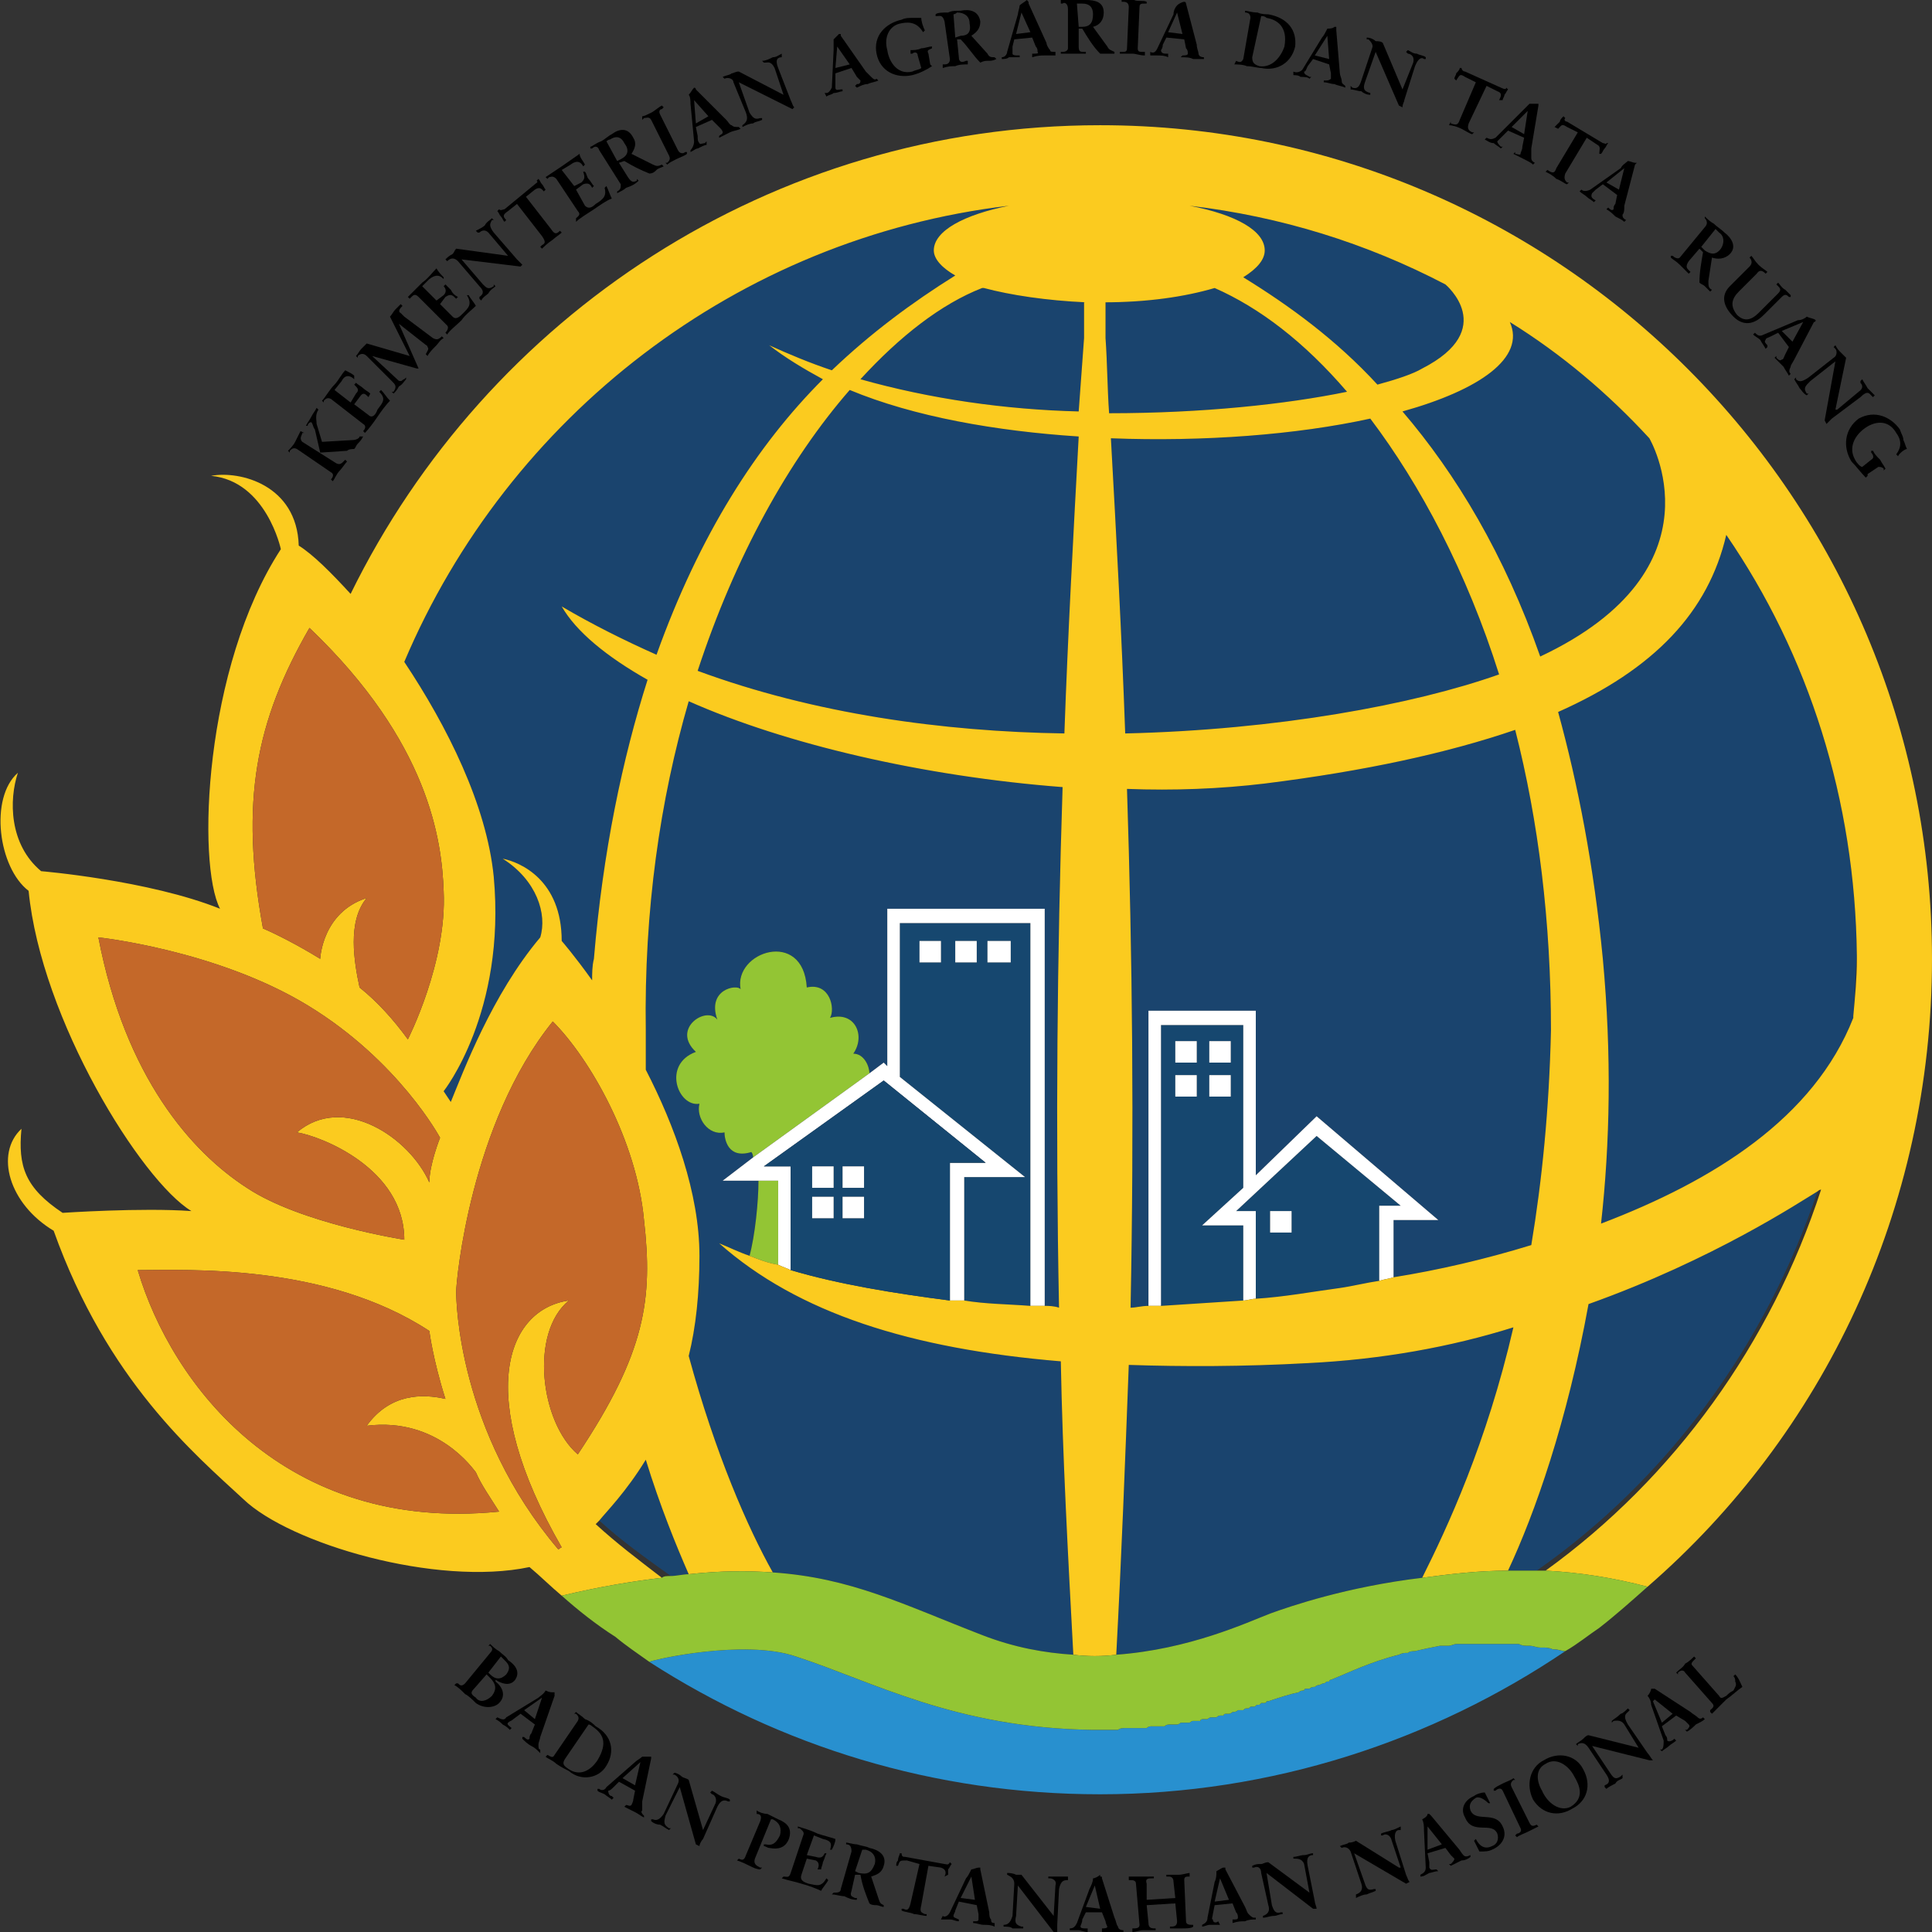 <?xml version="1.0" encoding="UTF-8"?>
<!DOCTYPE svg PUBLIC "-//W3C//DTD SVG 1.1//EN" "http://www.w3.org/Graphics/SVG/1.1/DTD/svg11.dtd">
<!-- Creator: CorelDRAW X7 -->
<svg xmlns="http://www.w3.org/2000/svg" xml:space="preserve" width="1080px" height="1080px" version="1.1" style="shape-rendering:geometricPrecision; text-rendering:geometricPrecision; image-rendering:optimizeQuality; fill-rule:evenodd; clip-rule:evenodd"
viewBox="0 0 1080 1080"
 xmlns:xlink="http://www.w3.org/1999/xlink">
 <rect x="0" y="0" width="1080" height="1080" fill="#333333" stroke="none"/>
 <defs>
  <style type="text/css">
   <![CDATA[
    .fil0 {fill:none;fill-rule:nonzero}
    .fil6 {fill:#FBCB1F;fill-rule:nonzero}
    .fil7 {fill:#C46829;fill-rule:nonzero}
    .fil2 {fill:#93C534;fill-rule:nonzero}
    .fil8 {fill:#2890CF;fill-rule:nonzero}
    .fil3 {fill:#16476F;fill-rule:nonzero}
    .fil1 {fill:#1A446E;fill-rule:nonzero}
    .fil5 {fill:black;fill-rule:nonzero}
    .fil4 {fill:white;fill-rule:nonzero}
   ]]>
  </style>
 </defs>
 <g id="Layer_x0020_1">
  <g id="_2353155961968">
   <path class="fil0" d="M859 878c2,0 4,0 5,0 72,-52 126,-127 154,-213 0,0 -1,0 -2,1 -29,86 -84,161 -157,212z"/>
   <polygon class="fil0" points="348,994 355,998 358,985 358,985 "/>
   <path class="fil0" d="M331 965c-1,-1 -2,-1 -2,-1l-13 19c-2,3 -1,4 2,6 6,4 12,1 16,-5 6,-10 3,-15 -3,-19z"/>
   <path class="fil0" d="M347 89c4,-2 5,-5 2,-9 -2,-4 -5,-4 -8,-2 -1,0 -2,1 -2,1l6 11 2 -1z"/>
   <polygon class="fil0" points="396,65 388,56 388,56 389,69 "/>
   <polygon class="fil0" points="543,1049 537,1061 545,1062 543,1049 "/>
   <path class="fil0" d="M484 1034c-1,0 -2,0 -2,0l-4 12 2 1c5,1 7,0 9,-5 1,-4 -1,-7 -5,-8z"/>
   <polygon class="fil0" points="303,949 293,956 299,961 303,949 "/>
   <path class="fil0" d="M1038 534c-1,12 -1,23 -2,35 0,-1 0,-1 0,-1 1,-11 2,-21 2,-32 0,0 0,-1 0,-2z"/>
   <path class="fil0" d="M737 942c1,0 2,-1 3,-1 -1,0 -2,1 -3,1z"/>
   <path class="fil0" d="M735 943c0,0 1,-1 2,-1 -1,0 -2,1 -2,1z"/>
   <path class="fil0" d="M274 938l-2 -2 -7 8c-2,2 -2,3 1,5 2,3 6,2 9,-1 3,-4 2,-7 -1,-10z"/>
   <path class="fil0" d="M740 941c1,0 1,-1 2,-1 -1,0 -1,1 -2,1z"/>
   <path class="fil0" d="M732 944c1,-1 2,-1 3,-1 -1,0 -2,0 -3,1z"/>
   <path class="fil0" d="M283 936c3,-4 1,-6 -1,-8l-2 -2 -7 9 1 1c3,3 6,3 9,0z"/>
   <polygon class="fil0" points="468,26 468,26 467,38 475,36 "/>
   <path class="fil0" d="M335 850c-1,1 -2,2 -2,2 12,11 24,20 37,30 1,-1 3,-1 5,-1 -14,-10 -28,-20 -40,-31z"/>
   <path class="fil0" d="M537 20c4,0 6,-2 5,-7 0,-4 -3,-6 -7,-6 -1,1 -2,1 -2,1l1 13 3 -1z"/>
   <polygon class="fil0" points="924,951 929,963 935,958 925,950 "/>
   <polygon class="fil0" points="908,94 908,94 898,102 905,106 "/>
   <path class="fil0" d="M704 37c7,1 12,-5 14,-11 2,-11 -4,-15 -10,-16 -1,-1 -2,-1 -3,-1l-5 23c0,3 1,4 4,5z"/>
   <polygon class="fil0" points="854,62 854,62 845,71 852,75 "/>
   <polygon class="fil0" points="798,1021 798,1034 806,1031 798,1021 "/>
   <polygon class="fil0" points="1008,180 1008,180 996,185 1002,191 "/>
   <path class="fil0" d="M962 139c2,-3 2,-7 -1,-9 -1,-1 -1,-1 -2,-2l-8 10 2 2c3,2 6,3 9,-1z"/>
   <polygon class="fil0" points="612,1054 607,1066 615,1067 612,1054 "/>
   <path class="fil0" d="M864 986c-6,3 -5,10 -2,15 3,7 10,12 16,9 8,-5 5,-12 2,-17 -3,-6 -10,-11 -16,-7z"/>
   <polygon class="fil0" points="742,20 742,20 735,31 743,33 "/>
   <path class="fil0" d="M605 15c4,0 6,-2 6,-7 0,-4 -2,-6 -6,-6 -1,0 -2,0 -3,0l1 13 2 0z"/>
   <polygon class="fil0" points="682,1050 679,1063 687,1062 682,1050 "/>
   <polygon class="fil0" points="658,7 658,7 653,18 661,19 "/>
   <polygon class="fil0" points="571,7 571,7 568,19 576,18 "/>
   <path class="fil0" d="M743 940c0,-1 1,-1 1,-1 0,0 -1,0 -1,1z"/>
   <path class="fil1" d="M314 339c17,10 35,19 53,27 24,-67 56,-117 93,-154 -11,-6 -21,-12 -30,-19 11,5 23,10 35,14 22,-21 45,-38 69,-53 0,0 0,0 0,0 -7,-4 -12,-9 -12,-14 0,-11 17,-20 42,-25 -152,18 -280,118 -338,255 24,36 46,80 50,120 7,76 -28,120 -28,120 0,0 0,0 4,6 7,-17 23,-60 50,-92 4,-13 -2,-32 -21,-44 10,2 33,12 33,46 0,0 7,8 17,22 0,-4 0,-8 1,-12 5,-60 16,-112 30,-156 -23,-13 -40,-27 -48,-41z"/>
   <path class="fil1" d="M475 218c-34,39 -64,93 -85,157 65,24 137,34 205,35 2,-56 5,-111 8,-166 -46,-3 -92,-11 -128,-26z"/>
   <path class="fil1" d="M707 140c0,5 -4,10 -12,15 26,16 52,35 75,60 11,-3 20,-6 25,-9 43,-22 13,-47 13,-47 0,0 0,0 0,0 -44,-23 -92,-38 -143,-44 26,5 42,14 42,25z"/>
   <path class="fil1" d="M481 212c39,11 81,17 122,18 1,-14 2,-27 3,-41l0 -20 1 0c0,0 0,0 0,0l0 0c-22,-1 -42,-4 -57,-8 0,0 -1,0 -1,0 -23,9 -46,27 -68,51z"/>
   <path class="fil1" d="M753 219c-24,-28 -49,-47 -74,-58 -17,5 -38,8 -62,8 0,0 0,0 0,0l1 0 0 20c1,14 1,28 2,42 52,0 99,-5 133,-12z"/>
   <path class="fil1" d="M766 234c-41,9 -93,13 -145,11 3,54 6,109 8,165 85,-2 161,-16 209,-33 -18,-57 -44,-106 -72,-143z"/>
   <path class="fil1" d="M844 180c0,0 0,0 0,0 9,20 -17,38 -60,50 30,35 57,80 77,137 0,0 0,0 0,0 104,-49 61,-122 61,-122l0 0c-23,-25 -49,-47 -78,-65z"/>
   <path class="fil1" d="M385 880c-7,-16 -16,-38 -24,-64 -11,18 -22,29 -26,34 12,11 26,21 40,31 3,0 7,-1 10,-1z"/>
   <path class="fil1" d="M859 878c73,-51 128,-126 157,-212 -10,6 -58,38 -128,63 -12,66 -30,117 -45,149 5,0 11,0 16,0z"/>
   <path class="fil1" d="M965 299c-10,43 -40,75 -94,99 11,40 20,86 25,138 5,54 4,103 -1,148 63,-24 119,-59 141,-115 1,-12 1,-23 2,-35 -1,-87 -27,-168 -73,-235z"/>
   <path class="fil1" d="M847 408c-38,13 -84,23 -140,30 -25,3 -51,4 -77,3 3,93 4,188 2,290 3,0 6,-1 10,-1l0 -165 60 0 0 92 34 -33 68 58 -25 0 0 32c25,-4 51,-10 77,-18 6,-36 10,-76 11,-120 0,-61 -7,-117 -20,-168z"/>
   <path class="fil1" d="M600 925c-3,-56 -6,-111 -7,-164 -84,-7 -147,-27 -191,-66 5,2 11,5 17,7 3,-11 5,-30 5,-42l-20 0 17 -13c0,-2 -1,-3 -1,-3 -13,4 -15,-7 -15,-11 -9,2 -16,-8 -14,-16 -12,2 -21,-22 -2,-29 -14,-13 6,-26 12,-18 -6,-17 11,-20 13,-17 -4,-21 35,-34 37,-1 13,-3 16,12 13,17 14,-4 20,10 13,20 6,0 9,7 9,11l8 -6 2 2 0 -88 88 0 0 222c2,0 5,0 8,1 -2,-102 -1,-198 2,-291 -78,-6 -155,-24 -209,-48 -16,55 -25,117 -24,184 0,7 0,15 0,22 16,31 30,69 30,104 0,21 -2,40 -6,56 15,55 33,96 47,121 44,3 73,18 117,35 18,7 35,10 51,11z"/>
   <path class="fil1" d="M795 882c14,-28 36,-75 51,-140 -35,11 -74,18 -115,20 -36,2 -70,2 -100,1 -2,53 -4,106 -7,162 41,-3 73,-18 86,-23 11,-4 43,-15 85,-20z"/>
   <path class="fil2" d="M477 589c7,-10 1,-24 -13,-20 3,-5 0,-20 -13,-17 -2,-33 -41,-20 -37,1 -2,-3 -19,0 -13,17 -6,-8 -26,5 -12,18 -19,7 -10,31 2,29 -2,8 5,18 14,16 0,4 2,15 15,11 0,0 1,1 1,3l65 -47c0,-4 -3,-11 -9,-11z"/>
   <path class="fil2" d="M424 660c0,12 -2,31 -5,42 5,2 10,4 16,5l0 -47 -11 0z"/>
   <path class="fil3" d="M503 516l0 86 70 56 -34 0 0 69c12,2 24,2 37,3l0 -214 -73 0zm23 22l0 0 -12 0 0 -12 12 0 0 12zm20 0l0 0 -12 0 0 -12 12 0 0 12zm19 0l0 0 -13 0 0 -12 13 0 0 12z"/>
   <path class="fil4" d="M496 508l0 88 -2 -2 -8 6 -65 47 -17 13 20 0 11 0 0 47c2,1 5,2 7,3l0 -58 -15 0 67 -48 57 46 -20 0 0 77c3,0 5,0 8,0l0 -69 34 0 -70 -56 0 -86 73 0 0 214c2,0 5,0 8,0l0 -222 -88 0z"/>
   <path class="fil3" d="M672 685l23 -21 0 -91 -46 0 0 157c16,-1 31,-2 46,-3l0 -42 -23 0zm4 -103l0 0 12 0 0 12 -12 0 0 -12zm0 19l0 0 12 0 0 12 -12 0 0 -12zm-7 12l0 0 -12 0 0 -12 12 0 0 12zm0 -19l0 0 -12 0 0 -12 12 0 0 12z"/>
   <path class="fil3" d="M783 674l-47 -39 -45 42 11 0 0 49c16,-1 32,-4 47,-6 7,-1 15,-3 22,-4l0 -42 12 0zm-61 15l0 0 -12 0 0 -12 12 0 0 12z"/>
   <path class="fil4" d="M804 682l-68 -58 -34 33 0 -92 -60 0 0 165c2,0 5,0 7,0l0 -157 46 0 0 91 -23 21 23 0 0 42c2,0 5,-1 7,-1l0 -49 -11 0 45 -42 47 39 -12 0 0 42c3,-1 5,-1 8,-2l0 -32 25 0z"/>
   <path class="fil5" d="M162 252c1,-1 2,-2 4,-1l19 13c2,1 1,3 0,4l0 0 1 1c1,-1 2,-4 4,-6 1,-1 3,-4 4,-5l-1 -1 -1 1c-1,1 -2,2 -4,1l-19 -12c-2,-2 0,-4 0,-5l1 0 -2 -1c-1,2 -2,4 -3,6 -1,2 -3,4 -4,5l1 1 0 -1z"/>
   <path class="fil5" d="M172 238c0,-1 1,-2 2,-2 1,1 1,3 2,4l3 13 15 -1c1,-1 3,-1 4,-1 1,-1 1,-2 2,-3 1,-1 2,-2 3,-4l-2 0c0,1 -2,2 -4,2l-17 1 -3 -10c0,-2 -1,-5 1,-8l0 0 -1 -1c-1,2 -2,3 -3,5 -1,2 -2,3 -3,5l1 0 0 0z"/>
   <path class="fil5" d="M181 224c1,-1 2,-2 4,-1l18 14c2,1 1,3 0,4l0 0 1 1c2,-2 5,-6 7,-9 2,-3 5,-7 7,-9 -2,-2 -3,-4 -5,-6l-1 1c4,4 2,6 -1,10 -1,3 -3,5 -5,3l-8 -6 3 -4c2,-3 3,-2 5,0l1 -2c-1,-1 -3,-2 -4,-3 -1,-1 -3,-2 -4,-3l-1 1c2,2 3,3 1,5l-3 5 -9 -7 4 -5c2,-4 5,-3 7,-1l0 -2c-1,-1 -3,-2 -5,-3 -2,2 -4,6 -6,8 -3,3 -5,7 -7,9l1 1 0 -1z"/>
   <path class="fil5" d="M200 199c1,-1 3,-2 5,0 1,1 3,3 5,5l9 9c2,2 3,3 1,6l-1 0 1 1c1,-1 2,-2 3,-4 2,-1 3,-3 4,-4l0 -1 -1 1c-1,0 -1,1 -2,1 -1,0 -1,0 -2,-1l-14 -13 0 0 25 7 1 0 -11 -25 0 0 14 11c1,1 2,1 2,2 1,1 0,2 -1,4l1 1c1,-2 3,-4 5,-6 1,-1 2,-3 4,-4l-1 -1c-2,2 -3,2 -5,1l-16 -12c0,0 -1,-1 -2,-2 -2,-1 0,-3 1,-4l0 0 -1 -1c-1,1 -2,2 -3,3 -1,1 -2,3 -3,4l11 22 -24 -7c-1,1 -2,2 -3,3 -1,1 -2,3 -3,4l1 1 0 -1z"/>
   <path class="fil5" d="M230 166c1,-1 2,-2 4,0l16 16c1,1 0,3 -1,4l0 0 1 1c1,-2 5,-5 8,-8 2,-3 6,-6 8,-8 -1,-2 -3,-4 -4,-6l-1 0c3,5 1,7 -2,10 -2,2 -4,4 -6,2l-7 -7 3 -4c3,-2 4,-1 6,1l1 -1c-2,-1 -3,-2 -4,-4 -1,-1 -2,-2 -3,-3l-1 1c1,1 2,3 0,5l-4 3 -8 -8 4 -4c4,-3 6,-2 8,0l0 -1c-1,-1 -3,-3 -4,-5 -2,2 -5,6 -8,8 -3,3 -6,6 -8,8l1 1 1 -1z"/>
   <path class="fil5" d="M250 146c2,-2 4,-2 6,0l12 14c2,2 3,4 0,6l0 1 1 1c1,-2 3,-3 4,-4 1,-2 3,-3 4,-4l-1 -1 0 1c-3,2 -4,1 -6,-1l-12 -14 33 4 1 -1c-1,-1 -2,-2 -3,-3l-13 -15c-3,-4 -2,-5 -1,-7l1 0 -1 -1c-1,1 -3,2 -4,4 -1,1 -3,2 -5,3l1 1 1 0c1,-1 3,-2 5,0l11 13 0 0 -29 -4c-1,1 -1,2 -2,3 -2,1 -3,2 -4,3l1 1 0 0z"/>
   <path class="fil5" d="M282 124l1 -1c-2,-2 -2,-3 1,-5l5 -4 14 18c2,3 2,4 0,5l-1 1 1 1c1,-1 3,-3 6,-5 1,-1 4,-3 5,-4l-1 -1 0 0c-2,2 -3,2 -5,-1l-14 -18 5 -4c3,-2 4,0 5,1l1 -1c-1,-1 -1,-2 -2,-3 -1,-1 -1,-2 -2,-3l-1 1c1,1 0,1 -1,2l-17 14c-1,0 -2,1 -3,0l-1 1c1,1 1,2 2,3 1,1 1,2 2,3z"/>
   <path class="fil5" d="M307 99c1,0 2,-1 4,1l12 18c2,2 0,3 -1,4l0 1 0 1c2,-2 7,-5 10,-7 3,-2 7,-5 10,-6 -1,-2 -2,-5 -3,-7l-1 1c1,4 0,6 -5,9 -2,2 -4,3 -6,1l-5 -9 4 -3c3,-1 4,0 5,2l1 -1c-1,-1 -2,-3 -3,-4 -1,-1 -1,-3 -2,-4l-1 0c1,3 1,4 -1,6l-4 2 -7 -9 5 -3c4,-3 6,-1 7,1l1 -1c-1,-2 -3,-4 -3,-6 -3,2 -7,5 -10,7 -3,2 -6,4 -9,6l1 1 1 -1z"/>
   <path class="fil5" d="M331 83c1,-1 3,-2 4,1l12 19c0,2 0,3 -2,4l0 0 0 1c2,-1 4,-2 5,-3 3,-1 5,-2 7,-4l-1 -1 0 1c-2,1 -3,1 -5,-2l-5 -8 3 -1c5,3 9,5 14,7 2,0 3,-1 4,-2 1,-1 2,-1 4,-2l-1 -1c-2,1 -3,1 -5,0l-12 -6c2,-3 3,-6 1,-9 -3,-6 -8,-5 -12,-2 -2,1 -4,3 -6,4 -3,1 -5,3 -6,3l0 1 1 0zm10 -5l0 0c3,-2 6,-2 8,2 3,4 2,7 -2,9l-2 1 -6 -11c0,0 1,-1 2,-1z"/>
   <path class="fil5" d="M360 66c1,0 3,-1 4,1l10 20c1,2 0,3 -1,4l-1 0 1 1c1,-1 3,-2 5,-3 2,-1 5,-2 6,-3l0 -1 -1 0c-1,1 -3,1 -4,-1l-10 -20c-1,-2 0,-3 1,-3l1 -1 -1 -1c-2,1 -4,3 -6,4 -2,1 -4,2 -5,2l0 2 1 -1z"/>
   <path class="fil5" d="M388 79c0,2 -1,4 -2,5l0 0 0 1c2,-1 3,-2 4,-2 2,-1 4,-2 5,-2l0 -2 -1 1c-1,0 -3,1 -3,0 -1,-1 -1,-2 -1,-4l-1 -5 9 -4 4 4c1,1 2,2 2,3 0,1 -1,1 -2,2l0 0 0 1c2,-1 4,-2 6,-3 2,-1 4,-1 6,-2l-1 -1 0 0c-2,0 -3,0 -4,-1 -1,0 -2,-2 -3,-3l-17 -17c0,0 0,-1 -1,-1 0,0 0,0 0,0 0,0 0,0 0,0 -1,1 -2,3 -3,4 1,1 1,4 1,5l2 21zm0 -23l0 0 8 9 -7 4 -1 -13 0 0z"/>
   <path class="fil5" d="M405 44c2,-1 5,0 5,2l7 17c1,3 1,5 -2,7l0 0 0 1c2,-1 4,-2 6,-2 1,-1 3,-1 5,-2l0 -1 -1 0c-3,1 -4,0 -6,-3l-6 -17 30 15 1 -1c-1,-1 -1,-2 -2,-4l-7 -18c-2,-5 0,-6 2,-6l0 -1 0 -1c-2,1 -3,2 -5,2 -2,1 -4,2 -6,2l1 1 1 0c1,0 3,-1 5,3l5 15 0 0 -25 -13c-2,0 -3,1 -4,1 -1,1 -3,1 -5,2l1 1 0 0z"/>
   <path class="fil5" d="M466 52c2,0 4,-1 5,-1l0 -1 -1 0c-1,0 -3,1 -3,-1 0,0 0,-2 0,-3l0 -5 9 -3 3 5c1,1 2,2 2,2 0,2 -1,2 -2,2l-1 1 1 1c2,-1 4,-2 6,-2 2,-1 4,-1 6,-2l-1 -1 0 0c-1,1 -2,0 -3,-1 -1,-1 -2,-2 -3,-3l-14 -20c0,0 0,-1 0,-1 0,0 0,0 -1,0 0,0 0,0 0,0 -1,1 -2,2 -3,3 0,2 0,4 0,6l-1 21c-1,2 -2,3 -3,3l-1 0 1 2c1,-1 3,-1 4,-2zm2 -26l0 0 0 0 7 10 -8 2 1 -12z"/>
   <path class="fil5" d="M510 42c4,-1 8,-3 11,-5l0 0 -1 -1 -1 -6c-1,-2 0,-2 2,-3l0 0 0 -1c-2,0 -4,1 -6,1 -2,1 -4,1 -6,1l0 2 1 0c1,-1 3,-1 3,1l2 7c-1,1 -3,1 -5,2 -8,2 -13,-5 -14,-12 -2,-7 1,-14 8,-15 5,-1 9,0 12,5l1 -1c-1,-2 -2,-5 -2,-7 -2,0 -3,0 -5,0 -2,0 -4,0 -6,1 -9,2 -16,9 -14,19 2,10 11,14 20,12z"/>
   <path class="fil5" d="M524 9c1,0 3,-1 4,3l3 21c0,2 -1,3 -3,3l-1 0 0 2c3,-1 5,-1 7,-1 2,-1 5,-1 7,-1l0 -2 -1 0c-2,1 -4,1 -4,-2l-1 -10 2 0c4,4 7,9 11,13 2,-1 3,-1 4,-1 2,0 3,0 5,-1l-1 -1c-2,0 -3,0 -4,-2l-9 -10c3,-2 5,-4 5,-8 -1,-6 -6,-7 -11,-6 -3,0 -5,0 -7,1 -3,0 -6,0 -7,1l0 1 1 0zm11 -2l0 0c4,0 7,2 7,6 1,5 -1,7 -5,7l-3 1 -1 -13c0,0 1,0 2,-1z"/>
   <path class="fil5" d="M564 32c2,0 4,0 6,0l0 -1 -1 0c-1,0 -3,0 -3,-1 0,-1 0,-2 0,-4l1 -4 10 -1 2 5c1,1 1,2 1,3 1,1 -1,1 -2,1l-1 0 0 2c3,-1 5,-1 7,-1 2,0 4,0 6,0l0 -2 0 0c-2,0 -3,0 -3,-1 -1,-1 -2,-3 -2,-4l-10 -22c0,-1 0,-1 -1,-2 0,0 0,0 0,0 0,0 0,0 0,0 -1,1 -3,2 -4,3 0,1 -1,4 -1,5l-6 21c0,1 -1,3 -3,3l0 0 0 1c1,0 3,0 4,-1zm7 -25l0 0 0 0 5 11 -8 1 3 -12z"/>
   <path class="fil5" d="M594 2c1,-1 3,0 3,3l0 22c0,1 -1,2 -3,2l-1 0 0 1c3,0 5,0 7,0 2,0 5,0 7,0l0 -1 -1 0c-2,0 -3,0 -3,-3l0 -10 2 0c3,5 6,10 10,14 1,0 2,0 4,0 1,0 3,0 4,0l0 -1c-2,-1 -3,-1 -4,-3l-8 -11c4,-1 6,-4 6,-8 0,-6 -5,-7 -10,-7 -3,0 -5,0 -7,0 -3,0 -6,0 -7,0l0 2 1 0zm11 0l0 0c4,0 6,2 6,6 0,5 -2,7 -6,7l-2 0 -1 -13c1,0 2,0 3,0z"/>
   <path class="fil5" d="M633 30c2,0 4,1 7,1l0 -2 -1 0c-2,0 -3,0 -3,-2l1 -23c0,-2 1,-2 3,-2l1 0 0 -1c-2,-1 -5,0 -7,-1 -2,0 -5,0 -7,0l0 1 1 0c2,0 3,1 3,3l-1 23c0,2 -1,2 -3,2l-1 0 0 1c2,0 5,0 7,0z"/>
   <path class="fil5" d="M653 32l0 -2 -1 0c-1,0 -3,0 -3,-2 0,0 1,-1 1,-3l2 -4 10 1 1 5c1,1 1,2 1,3 0,1 -2,1 -3,1l0 0 -1 1c3,0 5,0 7,1 2,0 4,0 6,0l0 -1 0 0c-2,0 -3,-1 -3,-2 0,-1 -1,-3 -1,-5l-6 -23c0,0 0,-1 -1,-1 0,0 0,0 0,0 0,0 0,0 0,0 -1,0 -3,1 -4,2 -1,1 -2,3 -2,5l-9 19c-1,2 -2,3 -4,2l0 0 0 2c1,0 3,0 4,0 2,0 4,0 6,1zm5 -25l0 0 0 0 3 12 -8 -1 5 -11z"/>
   <path class="fil5" d="M705 38c9,2 17,-3 19,-12 1,-9 -4,-16 -15,-18 -1,0 -4,0 -6,-1 -3,0 -6,-1 -7,-1l0 1 0 0c2,0 3,1 3,3l-4 23c-1,2 -2,2 -4,1l0 0 -1 2c1,0 5,0 7,1 3,0 6,1 8,1zm-5 -6l0 0 5 -23c1,0 2,0 3,1 6,1 12,5 10,16 -2,6 -7,12 -14,11 -3,-1 -4,-2 -4,-5z"/>
   <path class="fil5" d="M723 40l0 2c1,0 3,0 4,1 2,0 4,0 5,1l1 -1 -1 0c-1,-1 -3,-1 -3,-3 1,0 1,-1 2,-3l3 -4 9 3 1 5c0,1 0,3 0,3 -1,1 -2,1 -3,1l-1 0 0 1c2,0 4,1 6,1 2,1 4,1 6,2l0 -1 0 0c-1,-1 -2,-1 -2,-3 0,-1 -1,-3 -1,-4l-2 -24c0,-1 0,-1 0,-2 0,0 0,0 0,0 0,0 -1,0 -1,0 -1,1 -3,1 -4,1 -1,2 -2,4 -3,5l-11 18c-1,1 -3,2 -5,1l0 0zm19 -20l0 0 0 0 1 13 -8 -2 7 -11z"/>
   <path class="fil5" d="M766 53l0 -1 0 0c-4,-1 -4,-3 -3,-6l6 -17 13 30 2 1c0,-2 1,-3 1,-4l6 -19c2,-5 4,-5 5,-4l1 0 0 -1c-1,-1 -3,-1 -5,-2 -2,0 -3,-1 -5,-2l-1 1 1 1c1,0 4,1 3,5l-6 15 0 0 -11 -26c-1,-1 -3,-1 -4,-1 -1,-1 -3,-2 -5,-2l0 1 1 0c1,1 3,3 2,5l-6 18c-1,3 -2,5 -5,4l-1 -1 0 2c2,0 4,1 6,1 1,1 3,2 5,2z"/>
   <path class="fil5" d="M823 75l1 -1 -1 0c-2,-1 -3,-2 -2,-5l10 -21 6 3c3,1 2,3 1,5l2 0c0,-1 1,-2 1,-3 1,-1 1,-2 2,-3l-1 -1c0,1 -1,1 -3,0l-20 -9c-1,0 -2,-1 -2,-2l-1 0c0,1 -1,2 -2,3 0,1 -1,2 -1,3l1 1c2,-3 2,-4 5,-2l6 3 -9 21c-1,3 -2,3 -5,2l0 -1 -1 2c2,0 5,1 7,2 2,1 5,3 6,3z"/>
   <path class="fil5" d="M831 77l0 0 -1 1c2,1 3,2 5,2 1,1 3,2 4,3l1 -1 -1 0c-1,-1 -2,-2 -2,-3 1,-1 2,-2 3,-3l3 -3 9 4 -1 5c0,2 -1,3 -1,4 0,1 -2,0 -3,0l0 -1 -1 1c2,1 4,2 6,3 2,1 4,2 5,3l1 -1 0 0c-2,-1 -2,-2 -2,-3 0,-1 0,-3 0,-5l4 -24c0,0 0,0 0,-1 0,0 0,0 0,0 -1,0 -1,0 -1,0 -1,0 -3,0 -4,0 -1,1 -3,3 -4,4l-15 15c-2,1 -3,1 -5,0zm23 -15l0 0 0 0 -2 13 -7 -4 9 -9z"/>
   <path class="fil5" d="M876 103l1 -1 -1 0c-1,-1 -2,-2 -1,-5l12 -20 6 4c2,1 1,3 1,5l1 0c1,-1 1,-2 2,-3 1,-1 1,-2 2,-3l-1 0c0,1 -1,0 -2,0l-20 -12c-1,0 -2,-1 -1,-2l-1 -1c-1,1 -2,2 -2,3 -1,1 -2,2 -3,3l2 1c2,-2 2,-3 5,-1l6 3 -12 20c-1,3 -2,3 -5,1l0 0 -1 1c2,1 4,2 6,4 3,1 5,3 6,3z"/>
   <path class="fil5" d="M884 106l0 0 -1 1c1,1 3,2 4,3 1,1 3,2 4,3l1 -1 0 0c-2,-1 -3,-2 -2,-4 0,0 1,-1 2,-2l4 -3 8 6 -1 5c-1,1 -1,2 -1,3 -1,1 -2,0 -3,-1l0 0 -1 1c2,1 4,3 5,4 2,1 4,2 5,3l1 -1 0 0c-2,-1 -2,-2 -2,-3 1,-1 1,-3 1,-5l6 -23c0,0 1,-1 1,-1 0,0 0,0 -1,0 0,0 0,0 0,0 -1,0 -3,-1 -4,-1 -1,1 -3,2 -4,4l-17 12c-2,1 -4,1 -5,0zm24 -12l0 0 0 0 -3 12 -7 -4 10 -8z"/>
   <path class="fil5" d="M944 153l1 -1 -1 -1c-1,-1 -2,-2 0,-5l6 -7 2 2c-1,6 -2,11 -2,17 1,1 2,1 3,2 1,1 2,2 3,3l1 -1c-2,-1 -2,-2 -2,-5l2 -13c3,1 7,1 10,-2 4,-4 1,-9 -3,-12 -2,-2 -4,-3 -6,-5 -2,-1 -4,-3 -5,-4l0 1 0 0c1,1 2,3 0,5l-14 17c-1,1 -3,0 -4,-1l-1 0 0 1c1,1 3,2 5,4 1,1 3,3 5,5zm15 -25l0 0c1,1 1,1 2,2 3,2 3,6 1,9 -3,4 -6,3 -9,1l-2 -2 8 -10z"/>
   <path class="fil5" d="M978 149l-11 11c-5,5 -4,11 2,17 4,4 10,6 17,-1l10 -10c2,-2 3,-1 4,0l1 0 0 -1c-1,-1 -2,-2 -3,-3 -2,-1 -3,-3 -4,-4l-1 1 1 1c1,1 2,2 0,4l-11 11c-4,4 -8,5 -12,1 -4,-5 -3,-9 1,-13l10 -10c2,-3 4,-1 5,0l0 0 1 -1c-1,-1 -3,-2 -5,-4 -2,-2 -3,-4 -4,-5l-1 1 0 0c1,1 2,3 0,5z"/>
   <path class="fil5" d="M981 186l0 0 -1 1c1,1 3,2 4,3 1,2 2,3 3,5l1 -1 0 -1c-1,-1 -2,-2 -1,-3 0,-1 1,-1 3,-2l4 -2 6 8 -2 4c-1,2 -1,3 -2,3 -1,1 -2,0 -3,-1l0 -1 -1 1c2,2 3,3 5,5 1,2 2,3 3,5l1 -1 0 0c-1,-1 -1,-2 0,-4 0,-1 1,-2 2,-4l11 -21c1,0 1,-1 1,-1 0,0 0,0 0,0 0,0 0,0 0,0 -1,-1 -3,-1 -5,-2 -1,1 -3,2 -5,2l-19 8c-2,1 -3,1 -5,-1zm27 -6l0 0 0 0 -6 11 -6 -6 12 -5z"/>
   <path class="fil5" d="M1025 200l-14 11c-3,2 -5,3 -7,1l0 -1 -1 1c1,2 2,3 3,5 1,1 2,3 4,4l1 -1 -1 0c-2,-3 -1,-4 2,-7l14 -11 -6 33 1 2c1,-1 2,-2 3,-3l16 -12c4,-4 5,-2 6,-1l1 1 1 -1c-1,-1 -3,-3 -4,-4 -1,-2 -2,-3 -3,-5l-1 1 0 1c1,1 2,3 -1,5l-12 10 -1 0 6 -29c-1,-1 -2,-2 -3,-3 -1,-1 -2,-2 -3,-4l-1 1 1 1c1,1 1,4 -1,5z"/>
   <path class="fil5" d="M1039 234c-8,6 -9,16 -4,24 3,3 5,6 8,9l1 -1 0 -1 6 -4c1,0 2,0 3,1l0 1 1 -1c-1,-2 -2,-3 -3,-5 -2,-2 -3,-3 -4,-5l-1 0 0 1c1,1 2,3 0,4l-5 4c-1,0 -3,-2 -4,-4 -4,-7 0,-14 6,-18 6,-4 13,-4 17,3 3,4 3,8 0,12l1 1c1,-2 4,-4 5,-4 -1,-2 -1,-3 -2,-5 0,-2 -1,-3 -2,-6 -5,-7 -14,-11 -23,-6z"/>
   <path class="fil5" d="M279 952c4,-4 2,-9 -2,-12l0 -1c3,2 8,4 11,0 2,-3 2,-7 -4,-11 -1,-2 -3,-3 -5,-5 -2,-1 -4,-3 -5,-4l-1 1 1 0c1,1 2,2 0,4l-14 17c-2,2 -3,1 -4,0l-1 0 -1 1c2,1 4,3 6,5 2,1 4,3 6,5 4,3 10,3 13,0zm1 -26l0 0 2 2c2,2 4,4 1,8 -3,3 -6,3 -9,0l-1 -1 7 -9zm-5 22l0 0c-3,3 -7,4 -9,1 -3,-2 -3,-3 -1,-5l7 -8 2 2c3,3 4,6 1,10z"/>
   <path class="fil5" d="M301 975c0,-1 1,-3 1,-4l8 -23c0,0 0,-1 0,-1 0,0 0,0 0,-1 0,0 0,0 -1,0 -1,0 -2,0 -4,-1 -1,2 -3,3 -4,4l-18 11c-1,2 -3,1 -5,0l0 0 -1 1c2,1 3,2 4,3 2,1 3,2 4,3l1 -1 0 0c-1,-1 -3,-2 -2,-3 1,-1 2,-1 3,-2l4 -3 8 6 -2 5c-1,1 -1,2 -1,3 -1,1 -2,0 -3,-1l-1 0 0 1c1,1 3,3 5,4 2,1 3,2 5,4l0 -1 0 -1c-1,0 -1,-1 -1,-3zm-8 -19l0 0 10 -7 0 0 -4 12 -6 -5z"/>
   <path class="fil5" d="M339 987c5,-8 3,-17 -6,-22 -1,-1 -3,-3 -6,-4 -2,-2 -4,-3 -5,-4l-1 1 1 0c1,1 2,2 1,4l-13 19c-1,2 -2,1 -4,0l0 0 -1 1c1,1 4,2 6,4 3,2 5,3 7,4 7,6 17,4 21,-3zm-5 -3l0 0c-4,6 -10,9 -16,5 -3,-2 -4,-3 -2,-6l13 -19c0,0 1,0 2,1 6,4 9,9 3,19z"/>
   <path class="fil5" d="M359 1012c0,-2 0,-3 0,-5l5 -24c0,0 0,0 0,-1 0,0 0,0 0,0 0,0 0,0 -1,0 -1,0 -2,0 -4,0 -1,1 -3,2 -4,3l-16 14c-1,2 -3,2 -4,1l-1 0 0 1c1,1 2,1 4,2 1,1 3,2 4,3l1 -1 -1 -1c-1,0 -2,-1 -2,-3 1,0 2,-1 3,-2l3 -3 9 5 -1 5c0,1 -1,3 -1,3 -1,1 -2,0 -3,0l0 0 -1 1c2,1 4,2 6,3 2,1 3,2 5,3l0 -1 0 0c-1,-1 -2,-2 -1,-3zm-4 -14l0 0 -7 -4 10 -9 0 0 -3 13z"/>
   <path class="fil5" d="M398 1001l-1 1 1 1c1,0 3,2 2,5l-7 15 0 0 -8 -28c-1,-1 -3,-1 -4,-2 -1,-1 -3,-2 -4,-2l-1 1 1 0c2,1 3,3 2,5l-8 17c-2,3 -4,4 -6,3l-1 0 0 1c1,1 3,2 5,2 2,1 3,2 5,3l1 -1 -1 0c-3,-2 -3,-3 -2,-7l8 -16 9 32 2 1c0,-1 1,-3 2,-4l8 -18c2,-4 4,-4 6,-3l1 0 0 -1c-1,-1 -3,-1 -5,-2 -2,-1 -3,-2 -5,-3z"/>
   <path class="fil5" d="M441 1028c2,-6 -1,-9 -6,-11 -2,-1 -4,-2 -6,-3 -2,0 -5,-1 -6,-2l0 1 0 1c2,0 3,1 2,4l-8 19c-1,3 -2,3 -4,2l0 0 -1 1c3,1 5,2 7,3 2,1 4,2 6,2l1 -1 -1 0c-2,-1 -4,-2 -3,-5l9 -22 1 0c4,2 5,5 4,9 -2,4 -4,6 -8,5l-1 0 0 1c1,0 2,1 3,1 5,1 9,0 11,-5z"/>
   <path class="fil5" d="M457 1025c-4,-2 -8,-3 -11,-4l0 1 1 0c1,1 3,2 2,4l-7 21c-1,3 -2,2 -4,2l0 0 -1 1c3,1 8,2 11,3 4,1 9,3 11,4 1,-2 3,-4 4,-6l-1 -1c-3,5 -5,4 -10,3 -3,-1 -5,-2 -4,-5l3 -9 5 1c2,1 2,3 1,5l2 0c0,-1 1,-3 1,-4 1,-2 1,-3 2,-5l-1 0c-1,2 -2,3 -5,2l-5 -1 4 -11 5 2c5,1 5,3 4,6l1 0c1,-2 2,-4 2,-6 -3,-1 -7,-2 -10,-3z"/>
   <path class="fil5" d="M494 1043c2,-6 -3,-9 -8,-10 -2,-1 -4,-1 -7,-2 -2,0 -5,-1 -6,-1l0 1 0 0c2,0 3,1 3,4l-6 21c0,2 -2,2 -4,2l0 0 -1 1c2,0 5,1 7,1 2,1 4,2 7,2l0 -1 -1 0c-2,-1 -3,-1 -2,-4l2 -9 3 0c1,6 3,11 5,16 1,1 3,1 4,1 1,0 3,1 4,1l0 -1c-2,-1 -2,-1 -3,-4l-4 -12c3,-1 6,-2 7,-6zm-5 -1l0 0c-2,5 -4,6 -9,5l-2 -1 4 -12c0,0 1,0 2,0 4,1 6,4 5,8z"/>
   <path class="fil5" d="M528 1049l2 -1c0,-1 0,-2 0,-3 1,-1 1,-2 2,-3l-1 -1c-1,2 -2,1 -3,1l-22 -4c-1,0 -2,0 -2,-2l-1 0c0,1 -1,2 -1,4 -1,1 -1,2 -1,3l1 0c1,-3 1,-3 5,-3l7 2 -5 22c-1,4 -2,4 -4,3l-1 0 0 1c2,1 5,1 7,2 2,0 5,1 7,1l0 -1 -1 0c-2,-1 -3,-1 -2,-5l4 -22 7 1c3,1 3,3 2,5z"/>
   <path class="fil5" d="M554 1073c-1,-1 -1,-3 -1,-4l-5 -24c0,0 0,-1 0,-1 -1,0 -1,0 -1,0 0,0 0,0 0,0 -1,0 -3,1 -4,1 -1,2 -2,4 -3,5l-9 19c-1,2 -3,3 -4,2l0 0 -1 2c2,0 3,0 5,0 2,0 3,1 5,1l0 -1 0 0c-2,-1 -3,-1 -3,-2 0,-1 1,-2 1,-3l2 -5 10 2 1 5c0,1 0,2 0,3 0,1 -1,1 -2,1l-1 0 0 1c2,0 4,1 6,1 2,0 4,0 6,1l0 -2 0 0c-1,0 -2,0 -2,-2zm-17 -12l0 0 6 -12 0 0 2 13 -8 -1z"/>
   <path class="fil5" d="M586 1049l0 1 1 0c1,0 4,1 3,4l-1 17 0 0 -18 -23c-1,0 -2,0 -3,0 -2,-1 -4,-1 -5,-1l0 1 0 0c2,1 4,2 4,5l-1 18c-1,3 -2,5 -5,5l0 0 0 1c2,0 4,0 5,1 2,0 4,0 6,0l0 -1 -1 0c-3,-1 -4,-2 -3,-6l1 -17 20 26 2 0c0,-1 0,-3 0,-4l1 -20c1,-5 3,-5 5,-5l0 0 0 -2c-1,0 -3,0 -5,0 -2,0 -4,0 -6,0z"/>
   <path class="fil5" d="M625 1077c-1,-1 -1,-3 -2,-5l-7 -22c0,-1 0,-1 -1,-1 0,-1 0,-1 0,-1 0,0 0,0 0,0 -1,1 -3,2 -4,2 0,2 -1,4 -2,6l-7 19c-1,2 -2,3 -4,3l0 0 0 1c1,0 3,0 5,0 1,0 3,1 5,1l0 -2 -1 0c-1,0 -3,0 -3,-1 0,-1 1,-2 1,-4l2 -4 9 0 2 5c0,1 1,3 1,3 0,1 -2,1 -3,1l0 0 0 2c2,0 4,0 6,0 2,0 4,0 6,0l0 -1 0 0c-2,0 -3,-1 -3,-2zm-18 -11l0 0 5 -12 0 0 3 13 -8 -1z"/>
   <path class="fil5" d="M667 1076c-2,0 -4,0 -4,-2l-1 -23c0,-2 1,-2 3,-2l0 0 0 -2c-1,0 -4,1 -6,1 -3,0 -5,0 -7,0l0 1 1 0c1,0 3,0 3,3l1 9 -16 1 0 -9c-1,-3 1,-3 3,-3l1 0 0 -1c-2,0 -5,0 -7,0 -3,0 -5,0 -7,0l0 2 1 0c1,0 3,0 3,2l2 23c0,2 -2,2 -4,2l0 0 0 2c2,0 4,-1 6,-1 3,0 6,0 7,0l0 -1 0 0c-2,0 -4,0 -4,-3l-1 -10 16 -1 1 10c0,3 -2,3 -4,3l0 0 0 1c2,0 4,0 7,0 2,0 5,0 6,-1l0 -1 0 0z"/>
   <path class="fil5" d="M701 1072c-1,0 -2,-1 -3,-2 -1,-1 -1,-2 -2,-4l-11 -21c0,-1 0,-1 0,-1 0,0 -1,0 -1,0 0,0 0,0 0,0 -1,0 -2,1 -4,2 0,2 0,4 -1,6l-4 20c0,2 -1,3 -3,4l0 0 0 1c1,0 3,-1 4,-1 2,0 4,0 6,0l-1 -2 0 0c-1,1 -3,1 -3,-1 -1,0 0,-2 0,-3l1 -5 10 -1 2 5c1,1 1,2 1,3 0,1 -1,1 -2,1l-1 0 0 2c3,-1 5,-1 7,-1 2,-1 4,-1 6,-1l0 -1 -1 0zm-22 -9l0 0 3 -13 0 0 5 12 -8 1z"/>
   <path class="fil5" d="M731 1043c-1,-5 1,-6 3,-6l0 0 0 -1c-2,0 -3,1 -5,1 -2,0 -4,1 -6,1l0 1 1 0c1,0 4,0 5,3l3 16 0 0 -23 -17c-2,0 -3,1 -4,1 -2,0 -3,0 -5,1l0 1 1 0c2,-1 4,0 4,3l4 18c1,3 0,5 -3,6l0 0 0 1c2,0 4,-1 6,-1 2,0 3,-1 5,-1l0 -1 -1 0c-3,1 -4,-1 -5,-4l-3 -18 26 20 2 0c0,-1 -1,-3 -1,-4l-4 -20z"/>
   <path class="fil5" d="M780 1029c-1,-5 1,-6 2,-6l1 0 0 -2c-2,1 -4,2 -5,2 -2,1 -4,1 -6,2l0 1 1 0c1,-1 4,-1 5,3l5 15 -1 0 -24 -15c-2,1 -3,1 -4,1 -1,1 -3,1 -5,2l1 1 0 0c2,-1 4,0 5,2l6 18c1,3 0,5 -3,6l0 0 0 2c2,-1 4,-2 6,-2 2,-1 3,-1 5,-2l0 -1 -1 0c-3,1 -4,0 -5,-3l-6 -17 29 17 2 -1c-1,-1 -1,-2 -2,-4l-6 -19z"/>
   <path class="fil5" d="M822 1037c-2,1 -3,1 -4,0 -1,-1 -2,-3 -3,-4l-15 -18c0,0 -1,-1 -1,-1 0,0 0,0 0,0 0,0 0,0 -1,0 0,1 -1,2 -3,3 1,2 1,4 1,6l1 21c0,2 -1,3 -3,4l0 0 0 1c2,0 3,-1 5,-2 1,0 3,-1 5,-1l-1 -1 0 0c-2,0 -3,1 -4,-1 0,0 0,-2 0,-3l-1 -5 10 -3 3 4c1,1 2,2 2,2 0,1 -1,2 -2,3l-1 0 1 1c2,-1 4,-2 6,-3 2,0 4,-1 5,-2l0 -1 0 0zm-24 -3l0 0 0 -13 0 0 8 10 -8 3z"/>
   <path class="fil5" d="M822 1012c-1,-3 0,-5 3,-7 2,-1 5,1 7,3l1 0c-1,-2 -2,-4 -3,-6 -2,0 -5,1 -6,2 -5,2 -8,7 -5,12 4,10 15,2 18,9 1,3 0,6 -3,7 -4,2 -7,0 -9,-4l-1 1c1,2 2,4 3,6 3,0 5,0 7,-1 5,-2 9,-7 6,-13 -4,-9 -15,-2 -18,-9z"/>
   <path class="fil5" d="M859 1020c-2,1 -3,1 -4,-1l-10 -20c-1,-2 0,-3 1,-4l1 0 -1 -1c-1,1 -4,2 -6,3 -2,1 -4,2 -5,3l0 1 1 0c1,-1 3,-2 4,0l10 21c1,2 -1,3 -2,3l-1 1 1 1c1,-1 4,-2 6,-3 2,-1 4,-2 6,-3l-1 -1 0 0z"/>
   <path class="fil5" d="M863 984c-8,4 -10,14 -6,22 5,8 14,10 22,5 8,-4 11,-13 6,-22 -4,-8 -14,-10 -22,-5zm15 26l0 0c-6,3 -13,-2 -16,-9 -3,-5 -4,-12 2,-15 6,-4 13,1 16,7 3,5 6,12 -2,17z"/>
   <path class="fil5" d="M910 964c-3,-5 -1,-6 0,-7l1 -1 -1 -1c-1,1 -3,3 -4,3 -2,2 -4,3 -5,4l0 1 1 -1c1,0 4,-1 6,2l8 13 0 0 -28 -7c-1,0 -2,1 -3,2 -1,1 -3,2 -4,3l1 1 0 -1c2,-1 4,-1 6,2l10 15c2,3 2,5 -1,6l0 1 1 1c1,-1 3,-2 5,-3 1,-2 3,-2 4,-3l0 -2 -1 1c-3,2 -4,1 -6,-2l-10 -15 32 8 2 0c-1,-1 -2,-3 -3,-4l-11 -16z"/>
   <path class="fil5" d="M952 960c-1,1 -2,1 -3,0 -1,-1 -3,-2 -4,-3l-20 -13c0,0 -1,0 -1,0 0,0 0,0 0,0 0,0 -1,0 -1,0 0,1 -1,3 -2,4 1,1 2,3 2,5l7 20c0,2 0,4 -1,5l-1 0 1 1c1,-1 3,-2 4,-3 1,-1 3,-2 4,-3l-1 -1 0 0c-1,1 -3,2 -4,1 0,-1 0,-2 -1,-3l-2 -5 8 -6 5 3c1,1 2,2 2,2 1,1 0,2 -1,3l-1 0 1 1c2,-1 4,-3 5,-4 2,-1 4,-2 5,-3l-1 -1 0 0zm-23 3l0 0 -5 -12 1 -1 10 8 -6 5z"/>
   <path class="fil5" d="M969 937c1,1 1,2 1,3 1,2 0,3 -1,5 -2,1 -3,2 -4,3 -2,1 -3,2 -4,0l-15 -17c-1,-1 0,-2 1,-3l1 -1 -1 -1c-1,1 -3,3 -5,4 -1,2 -3,3 -5,5l1 1 0 -1c1,-1 3,-2 4,0l15 17c2,2 0,3 -1,4l0 1 1 1c3,-3 5,-5 8,-8 3,-2 6,-5 9,-7 -1,-2 -2,-5 -4,-7l-1 1z"/>
   <path class="fil6" d="M703 953c0,0 0,0 1,0 -1,0 -1,0 -1,0z"/>
   <path class="fil6" d="M708 951c0,0 1,0 1,0 0,0 -1,0 -1,0z"/>
   <path class="fil6" d="M705 952c1,0 1,0 1,0 0,0 0,0 -1,0z"/>
   <path class="fil6" d="M700 954c0,0 1,0 1,0 0,0 -1,0 -1,0z"/>
   <path class="fil6" d="M729 945c0,0 0,0 0,0 0,0 0,-1 1,-1 -1,0 -1,1 -1,1z"/>
   <path class="fil6" d="M697 955c0,0 1,0 1,0 0,0 -1,0 -1,0z"/>
   <path class="fil6" d="M689 957c1,0 2,0 3,-1 -1,1 -2,1 -3,1z"/>
   <path class="fil6" d="M694 956c0,0 1,0 1,0 0,0 -1,0 -1,0z"/>
   <path class="fil6" d="M854 920c1,0 1,0 1,0 0,0 0,0 -1,0z"/>
   <path class="fil6" d="M861 921c0,0 1,0 1,0 0,0 -1,0 -1,0z"/>
   <path class="fil6" d="M686 958c0,0 1,0 1,0 0,0 -1,0 -1,0z"/>
   <path class="fil6" d="M842 919c0,0 1,0 1,0 0,0 -1,0 -1,0z"/>
   <path class="fil6" d="M868 922c0,0 1,0 1,0 0,0 -1,0 -1,0z"/>
   <path class="fil6" d="M825 919c0,0 0,0 0,0 0,0 0,0 0,0z"/>
   <path class="fil6" d="M836 919c0,0 1,0 1,0 0,0 -1,0 -1,0z"/>
   <path class="fil6" d="M730 944c0,0 1,0 2,0 -1,0 -2,0 -2,0z"/>
   <path class="fil6" d="M830 919c1,0 1,0 1,0 0,0 0,0 -1,0z"/>
   <path class="fil6" d="M848 919c0,0 1,0 1,0 0,0 -1,0 -1,0z"/>
   <path class="fil6" d="M634 966c1,0 2,0 2,0 0,0 -1,0 -2,0z"/>
   <path class="fil6" d="M639 966c1,0 2,0 2,0 0,0 -1,0 -2,0z"/>
   <path class="fil6" d="M644 965c1,0 2,0 2,0 0,0 -1,0 -2,0z"/>
   <path class="fil6" d="M682 959c1,0 1,0 2,0 -1,0 -1,0 -2,0z"/>
   <path class="fil6" d="M617 967c1,0 1,0 2,0 -1,0 -1,0 -2,0z"/>
   <path class="fil6" d="M649 965c1,0 2,0 2,0 0,0 -1,0 -2,0z"/>
   <path class="fil6" d="M623 967c1,0 1,0 2,0 -1,0 -1,0 -2,0z"/>
   <path class="fil6" d="M629 966c0,0 1,0 2,0 -1,0 -2,0 -2,0z"/>
   <path class="fil6" d="M658 964c1,0 2,-1 2,-1 0,0 -1,1 -2,1z"/>
   <path class="fil6" d="M675 961c0,0 1,-1 2,-1 -1,0 -2,1 -2,1z"/>
   <path class="fil6" d="M667 962c0,0 1,0 2,0 -1,0 -2,0 -2,0z"/>
   <path class="fil6" d="M663 963c0,0 1,0 2,0 -1,0 -2,0 -2,0z"/>
   <path class="fil6" d="M679 960c0,0 1,0 1,0 0,0 -1,0 -1,0z"/>
   <path class="fil6" d="M671 962c0,-1 1,-1 2,-1 -1,0 -2,0 -2,1z"/>
   <path class="fil6" d="M654 964c0,0 1,0 2,0 -1,0 -2,0 -2,0z"/>
   <path class="fil6" d="M782 925c0,0 0,0 0,0 0,0 0,0 0,0z"/>
   <path class="fil6" d="M787 924c0,0 0,0 0,0 0,0 0,0 0,0 0,0 0,0 0,0z"/>
   <path class="fil6" d="M805 920c0,0 0,0 0,0 0,0 0,0 0,0z"/>
   <path class="fil6" d="M809 920c0,0 1,0 1,0 0,0 -1,0 -1,0z"/>
   <path class="fil6" d="M791 923c0,0 0,0 0,0 0,0 0,0 0,0z"/>
   <path class="fil6" d="M814 919c1,0 1,0 1,0 0,0 0,0 -1,0z"/>
   <path class="fil6" d="M296 876c0,0 0,0 0,0 6,5 12,11 18,16 21,-5 39,-8 56,-10 -13,-10 -25,-19 -37,-30 0,0 1,-1 2,-2 4,-5 15,-16 26,-34 8,26 17,48 24,64 18,-2 33,-2 47,-1 -14,-25 -32,-66 -47,-121 4,-16 6,-35 6,-56 0,-35 -14,-73 -30,-104 0,-7 0,-15 0,-22 -1,-67 8,-129 24,-184 54,24 131,42 209,48 -3,93 -4,189 -2,291 -3,-1 -6,-1 -8,-1 -3,0 -6,0 -8,0 -13,-1 -25,-1 -37,-3 -3,0 -5,0 -8,0 -31,-4 -62,-9 -89,-17 -2,-1 -5,-2 -7,-3 -6,-1 -11,-3 -16,-5 -6,-2 -12,-5 -17,-7 44,39 107,59 191,66 1,53 4,108 7,164 8,1 16,1 24,0 3,-56 5,-109 7,-162 30,1 64,1 100,-1 41,-2 80,-9 115,-20 -15,65 -37,112 -51,140 15,-2 31,-4 48,-4 15,-32 33,-83 45,-149 70,-25 118,-57 128,-63 1,-1 2,-1 2,-1 -28,86 -82,161 -154,213 19,1 38,4 57,9 98,-85 159,-211 159,-351 0,-257 -208,-466 -465,-466 -184,0 -343,107 -419,262 -11,-12 -21,-22 -29,-27 -1,-34 -33,-42 -49,-39 31,3 39,41 39,41 -43,66 -47,176 -34,201 -40,-16 -100,-21 -100,-21 -18,-15 -18,-40 -13,-55 -16,14 -11,53 6,66 7,72 63,162 91,179 -28,-2 -72,1 -72,1 -21,-14 -25,-26 -23,-47 -15,14 -7,42 18,57 30,84 79,125 106,150 26,25 108,49 160,38zm27 -63l0 0c-21,-18 -27,-68 -5,-86 -35,5 -53,53 -4,138 -1,0 -1,1 -2,1 -56,-66 -57,-139 -57,-144 0,-6 8,-94 54,-151 21,21 47,67 51,111 5,44 1,74 -37,131zm9 -277l0 0c-1,4 -1,8 -1,12 -10,-14 -17,-22 -17,-22 0,-34 -23,-44 -33,-46 19,12 25,31 21,44 -27,32 -43,75 -50,92 -4,-6 -4,-6 -4,-6 0,0 35,-44 28,-120 -4,-40 -26,-84 -50,-120 58,-137 186,-237 338,-255 -25,5 -42,14 -42,25 0,5 5,10 12,14 0,0 0,0 0,0 -24,15 -47,32 -69,53 -12,-4 -24,-9 -35,-14 9,7 19,13 30,19 -37,37 -69,87 -93,154 -18,-8 -36,-17 -53,-27 8,14 25,28 48,41 -14,44 -25,96 -30,156zm529 -169l0 0c0,0 0,0 0,0 -20,-57 -47,-102 -77,-137 43,-12 69,-30 60,-50 0,0 0,0 0,0 29,18 55,40 78,65l0 0c0,0 43,73 -61,122zm-240 -122l0 0c52,2 104,-2 145,-11 28,37 54,86 72,143 -48,17 -124,31 -209,33 -2,-56 -5,-111 -8,-165zm-71 -84l0 0c15,4 35,7 57,8l0 0c0,0 0,0 0,0l-1 0 0 20c-1,14 -2,27 -3,41 -41,-1 -83,-7 -122,-18 22,-24 45,-42 68,-51 0,0 1,0 1,0zm68 28l0 0 0 -20 -1 0c0,0 0,0 0,0 24,0 45,-3 62,-8 25,11 50,30 74,58 -34,7 -81,12 -133,12 -1,-14 -1,-28 -2,-42zm190 -30l0 0c0,0 0,0 0,0 0,0 30,25 -13,47 -5,3 -14,6 -25,9 -23,-25 -49,-44 -75,-60 8,-5 12,-10 12,-15 0,-11 -16,-20 -42,-25 51,6 99,21 143,44zm-418 216l0 0c21,-64 51,-118 85,-157 36,15 82,23 128,26 -3,55 -6,110 -8,166 -68,-1 -140,-11 -205,-35zm389 339l0 0c-3,1 -5,1 -8,2 -7,1 -15,3 -22,4 -15,2 -31,5 -47,6 -2,0 -5,1 -7,1 -15,1 -30,2 -46,3 -2,0 -5,0 -7,0 -4,0 -7,1 -10,1 2,-102 1,-197 -2,-290 26,1 52,0 77,-3 56,-7 102,-17 140,-30 13,51 20,107 20,168 -1,44 -5,84 -11,120 -26,8 -52,14 -77,18zm257 -145l0 0c-22,56 -78,91 -141,115 5,-45 6,-94 1,-148 -5,-52 -14,-98 -25,-138 54,-24 84,-56 94,-99 46,67 72,148 73,235 0,1 0,2 0,2 0,11 -1,21 -2,32 0,0 0,0 0,1zm-863 -218l0 0c67,64 74,119 75,147 2,40 -20,83 -20,83 -8,-11 -17,-21 -27,-29 -3,-14 -7,-37 4,-50 -25,8 -26,34 -26,34 -13,-8 -25,-14 -32,-17 -13,-71 -4,-116 26,-168zm-118 173l0 0c0,0 66,7 117,38 51,31 74,74 74,74 0,0 -6,15 -6,25 -11,-25 -48,-50 -74,-28 13,2 60,20 60,60 0,0 -58,-9 -88,-29 -31,-20 -68,-62 -83,-140zm22 186l0 0c27,0 105,-4 163,34 0,0 2,16 9,38 -13,-3 -31,-3 -44,15 40,-5 60,25 61,26 0,0 0,0 0,0 3,7 8,14 13,22 -120,12 -183,-71 -202,-135z"/>
   <path class="fil7" d="M360 682c-4,-44 -30,-90 -51,-111 -46,57 -54,145 -54,151 0,5 1,78 57,144 1,0 1,-1 2,-1 -49,-85 -31,-133 4,-138 -22,18 -16,68 5,86 38,-57 42,-87 37,-131z"/>
   <path class="fil7" d="M179 536c0,0 1,-26 26,-34 -11,13 -7,36 -4,50 10,8 19,18 27,29 0,0 22,-43 20,-83 -1,-28 -8,-83 -75,-147 -30,52 -39,97 -26,168 7,3 19,9 32,17z"/>
   <path class="fil7" d="M138 664c30,20 88,29 88,29 0,-40 -47,-58 -60,-60 26,-22 63,3 74,28 0,-10 6,-25 6,-25 0,0 -23,-43 -74,-74 -51,-31 -117,-38 -117,-38 15,78 52,120 83,140z"/>
   <path class="fil7" d="M279 845c-5,-8 -10,-15 -13,-22 0,0 0,0 0,0 -1,-1 -21,-31 -61,-26 13,-18 31,-18 44,-15 -7,-22 -9,-38 -9,-38 -58,-38 -136,-34 -163,-34 19,64 82,147 202,135z"/>
   <polygon class="fil4" points="514,538 526,538 526,526 514,526 "/>
   <polygon class="fil4" points="552,538 565,538 565,526 552,526 "/>
   <polygon class="fil4" points="657,594 669,594 669,582 657,582 "/>
   <polygon class="fil4" points="688,582 676,582 676,594 688,594 "/>
   <polygon class="fil4" points="657,613 669,613 669,601 657,601 "/>
   <polygon class="fil4" points="688,601 676,601 676,613 688,613 "/>
   <polygon class="fil4" points="710,689 722,689 722,677 710,677 "/>
   <polygon class="fil4" points="534,538 546,538 546,526 534,526 "/>
   <path class="fil8" d="M868 922c-2,-1 -4,-1 -6,-1 0,0 -1,0 -1,0 -2,0 -4,-1 -6,-1 0,0 0,0 -1,0 -2,0 -3,0 -5,-1 0,0 -1,0 -1,0 -2,0 -3,0 -5,0 0,0 -1,0 -1,0 -2,0 -3,0 -5,0 0,0 -1,0 -1,0 -2,0 -3,0 -5,0 0,0 0,0 -1,0 -1,0 -3,0 -5,0 0,0 0,0 0,0 -4,0 -7,0 -10,0 0,0 0,0 -1,0 -1,0 -3,1 -4,1 0,0 -1,0 -1,0 -1,0 -3,0 -4,0 0,0 0,0 0,0 -5,1 -10,2 -14,3 0,0 0,0 0,0 -1,0 -3,0 -4,1 0,0 0,0 0,0 -2,0 -3,0 -5,1 0,0 0,0 0,0 -16,4 -28,10 -38,14 0,0 -1,0 -1,1 0,0 -1,0 -1,0 -1,0 -1,1 -2,1 0,0 0,0 0,0 -1,0 -2,1 -3,1 0,0 0,0 0,0 -1,0 -2,1 -2,1 0,0 0,0 0,0 -1,0 -2,0 -3,1 0,0 0,0 0,0 0,0 0,0 0,0 0,0 0,0 0,0 -1,0 -2,0 -2,0 -1,0 -1,1 -1,1 -1,0 -2,0 -3,1 -5,1 -11,3 -17,5 0,0 -1,0 -1,0 0,1 -1,1 -2,1 0,0 0,0 -1,0 0,0 -1,1 -1,1 -1,0 -1,0 -1,0 -1,0 -1,1 -2,1 0,0 -1,0 -1,0 -1,0 -1,0 -2,1 0,0 -1,0 -1,0 -1,0 -1,0 -2,1 0,0 -1,0 -1,0 -1,0 -2,0 -2,0 -1,1 -2,1 -3,1 0,0 -1,1 -2,1 0,0 -1,0 -1,0 -1,0 -2,0 -2,1 -1,0 -1,0 -2,0 0,0 -1,0 -2,1 0,0 -1,0 -1,0 -1,0 -2,0 -2,0 -1,0 -2,1 -2,1 -1,0 -2,0 -2,0 -1,0 -2,0 -2,1 -1,0 -2,0 -2,0 -1,0 -2,0 -2,0 -1,0 -2,1 -2,1 -1,0 -2,0 -2,0 -1,0 -2,0 -3,0 0,0 -1,1 -2,1 0,0 -1,0 -2,0 -1,0 -2,0 -2,0 -1,0 -2,0 -3,1 0,0 -1,0 -2,0 -1,0 -2,0 -3,0 0,0 -1,0 -2,0 -1,0 -2,0 -3,1 0,0 -1,0 -2,0 -1,0 -2,0 -3,0 0,0 -1,0 -2,0 -1,0 -2,0 -3,0 -1,0 -2,0 -2,0 -1,0 -3,0 -4,1 -1,0 -1,0 -2,0 -1,0 -3,0 -4,0 -1,0 -1,0 -2,0 -2,0 -4,0 -6,0 -77,-1 -123,-27 -166,-41 -29,-10 -81,2 -82,3 73,47 159,74 252,74 96,0 186,-30 260,-80 -2,0 -4,-1 -6,-1 0,0 -1,0 -1,0z"/>
   <path class="fil2" d="M859 878c-5,0 -11,0 -16,0 -17,0 -33,2 -48,4 -42,5 -74,16 -85,20 -13,5 -45,20 -86,23 -8,1 -16,1 -24,0 -16,-1 -33,-4 -51,-11 -44,-17 -73,-32 -117,-35 -14,-1 -29,-1 -47,1 -3,0 -7,1 -10,1 -2,0 -4,0 -5,1 -17,2 -35,5 -56,10 9,8 19,16 30,23 6,5 12,9 19,14 0,0 0,0 0,0 1,-1 53,-13 82,-3 43,14 89,40 166,41 2,0 4,0 6,0 1,0 1,0 2,0 1,0 3,0 4,0 1,0 1,0 2,0 1,-1 3,-1 4,-1 0,0 1,0 2,0 1,0 2,0 3,0 1,0 2,0 2,0 1,0 2,0 3,0 1,0 2,0 2,0 1,-1 2,-1 3,-1 1,0 2,0 2,0 1,0 2,0 3,0 1,0 2,0 2,0 1,-1 2,-1 3,-1 0,0 1,0 2,0 1,0 2,0 2,0 1,0 2,-1 2,-1 1,0 2,0 3,0 0,0 1,0 2,0 0,0 1,-1 2,-1 0,0 1,0 2,0 0,0 1,0 2,0 0,-1 1,-1 2,-1 0,0 1,0 2,0 0,0 1,-1 2,-1 0,0 1,0 2,0 0,0 1,0 1,0 1,-1 2,-1 2,-1 1,0 1,0 2,0 0,-1 1,-1 2,-1 0,0 1,0 1,0 1,0 2,-1 2,-1 1,0 2,0 3,-1 0,0 1,0 2,0 0,0 1,0 1,0 1,-1 1,-1 2,-1 0,0 1,0 1,0 1,-1 1,-1 2,-1 0,0 1,0 1,0 1,0 1,-1 2,-1 0,0 0,0 1,0 0,0 1,-1 1,-1 1,0 1,0 1,0 1,0 2,0 2,-1 0,0 1,0 1,0 6,-2 12,-4 17,-5 1,-1 2,-1 3,-1 0,0 0,0 0,0 0,0 0,-1 1,-1 0,0 1,0 2,0 0,0 0,0 0,0 0,0 0,0 0,0 0,0 0,0 0,0 1,-1 2,-1 3,-1 0,0 0,0 0,0 0,0 1,-1 2,-1 0,0 0,0 0,0 1,0 2,-1 3,-1 0,0 0,0 0,0 1,0 1,-1 2,-1 0,0 1,0 1,0 0,-1 1,-1 1,-1 10,-4 22,-10 38,-14 0,0 0,0 0,0 2,-1 3,-1 5,-1 0,0 0,0 0,0 0,0 0,0 0,0 1,-1 3,-1 4,-1 0,0 0,0 0,0 4,-1 9,-2 14,-3 0,0 0,0 0,0 1,0 3,0 4,0 0,0 1,0 1,0 1,0 3,-1 4,-1 1,0 1,0 1,0 3,0 6,0 10,0 0,0 0,0 0,0 2,0 4,0 5,0 1,0 1,0 1,0 2,0 3,0 5,0 0,0 1,0 1,0 2,0 3,0 5,0 0,0 1,0 1,0 2,0 3,0 5,0 0,0 1,0 1,0 2,1 3,1 5,1 1,0 1,0 1,0 2,0 4,1 6,1 0,0 1,0 1,0 2,0 4,0 6,1 0,0 1,0 1,0 2,0 4,1 6,1 7,-4 13,-9 19,-13 9,-7 18,-15 27,-23 -19,-5 -38,-8 -57,-9 -1,0 -3,0 -5,0z"/>
   <path class="fil3" d="M551 650l-57 -46 -67 48 15 0 0 58c27,8 58,13 89,17l0 -77 20 0zm-85 31l0 0 -12 0 0 -12 12 0 0 12zm0 -17l0 0 -12 0 0 -12 12 0 0 12zm17 17l0 0 -12 0 0 -12 12 0 0 12zm0 -17l0 0 -12 0 0 -12 12 0 0 12z"/>
   <polygon class="fil4" points="454,664 466,664 466,652 454,652 "/>
   <polygon class="fil4" points="471,664 483,664 483,652 471,652 "/>
   <polygon class="fil4" points="454,681 466,681 466,669 454,669 "/>
   <polygon class="fil4" points="471,681 483,681 483,669 471,669 "/>
  </g>
 </g>
</svg>
